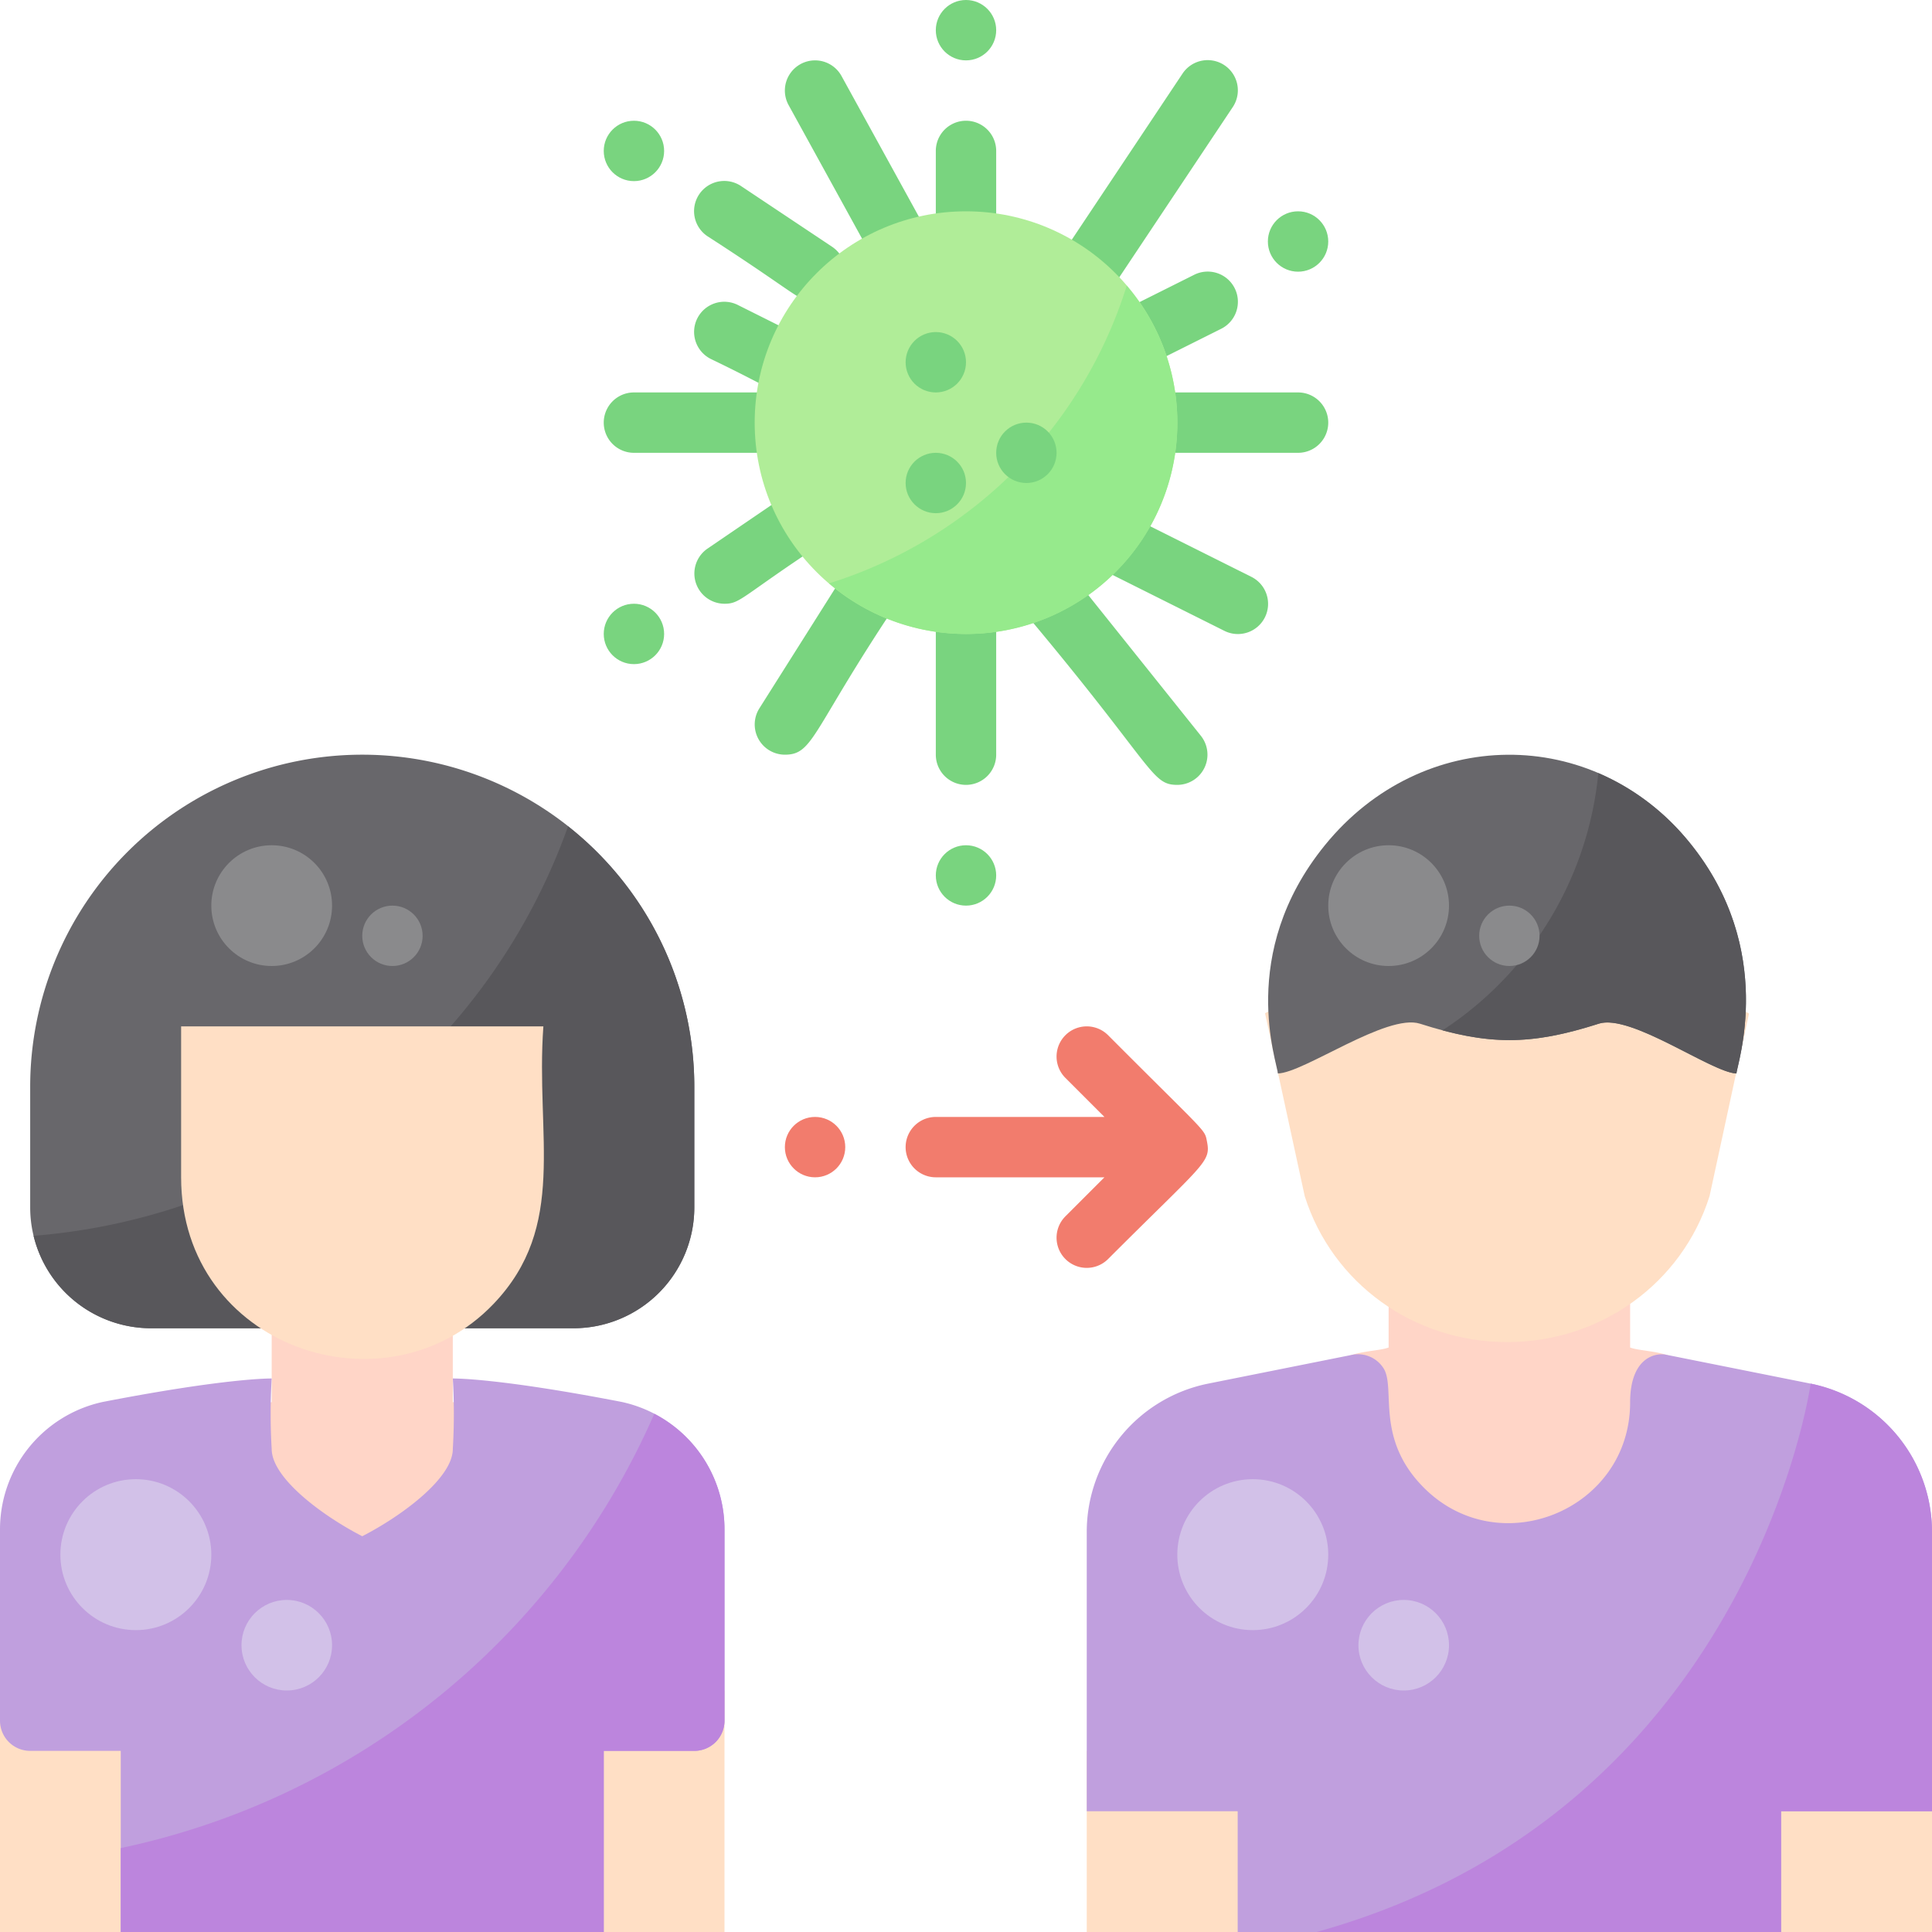 <svg height="512" viewBox="0 0 512 512" width="512" xmlns="http://www.w3.org/2000/svg"><g id="Virus_Spread" data-name="Virus Spread"><g id="Flat"><g fill="#79d47f"><path d="m256 72a8 8 0 0 1 -8-8v-24a8 8 0 0 1 16 0v24a8 8 0 0 1 -8 8z"/><path d="m281.344 67.563 32-48a8 8 0 1 1 13.312 8.875l-32 48c-5.764 8.65-19.229-.001-13.312-8.875z"/><path d="m344 120h-40a8 8 0 0 1 0-16h40a8 8 0 0 1 0 16z"/><path d="m208 120h-40a8 8 0 0 1 0-16h40a8 8 0 0 1 0 16z"/><path d="m256 208a8 8 0 0 1 -8-8v-40a8 8 0 0 1 16 0v40a8 8 0 0 1 -8 8z"/><path d="m324.422 167.155-32-16a8 8 0 0 1 7.156-14.31l32 16a8 8 0 1 1 -7.156 14.31z"/><path d="m215.993 80c-4.234 0-4.265-1.766-28.43-17.345a8 8 0 1 1 8.875-13.312l24 16c6.603 4.403 3.397 14.657-4.445 14.657z"/><path d="m207.992 200a8.011 8.011 0 0 1 -6.756-12.273l24-38a8 8 0 0 1 13.528 8.544c-23.741 35.234-22.992 41.729-30.772 41.729z"/><path d="m300.422 80.845 16-8a8 8 0 1 1 7.156 14.31l-16 8c-9.478 4.745-16.568-9.604-7.156-14.31z"/><path d="m230.99 67.855-22-40a8 8 0 1 1 14.02-7.71l22 40c5.137 9.341-8.946 16.935-14.02 7.71z"/><path d="m207.994 104c-3.238 0-3.742-1.223-19.572-8.847a8 8 0 1 1 7.156-14.31l16 8c7.511 3.757 4.843 15.157-3.584 15.157z"/><path d="m312.005 208c-6.872 0-5.99-4.363-38.252-43a8 8 0 0 1 12.494-10l32 40a8.011 8.011 0 0 1 -6.242 13z"/><path d="m192.007 160a8.008 8.008 0 0 1 -4.514-14.611l22-15a8 8 0 0 1 9.014 13.22c-22.073 14.503-22.216 16.391-26.5 16.391z"/></g><circle cx="256" cy="112" fill="#b0ed98" r="56"/><path d="m298.6 75.708a120.279 120.279 0 0 1 -78.892 78.892 55.956 55.956 0 0 0 78.892-78.892z" fill="#96ea8c"/><path d="m152 352h-112a32.036 32.036 0 0 1 -32-32v-32a88 88 0 0 1 176 0v32a32.036 32.036 0 0 1 -32 32z" fill="#68676b"/><path d="m150.541 218.99a164.113 164.113 0 0 1 -141.641 108.51 32.049 32.049 0 0 0 31.1 24.5h112a32.036 32.036 0 0 0 32-32v-32a87.886 87.886 0 0 0 -33.459-69.01z" fill="#58575b"/><path d="m0 448h48v64h-48z" fill="#ffdfc5"/><path d="m144 448h48v64h-48z" fill="#ffdfc5"/><path d="m120 371.556v-35.556h-48v35.556c-4.441 1.727-16 0-16 0v60.444h80v-60.444s-11.632 1.699-16 0z" fill="#ffd5c7"/><path d="m160 512h-128v-48h-24a8 8 0 0 1 -8-8v-50.531a34.557 34.557 0 0 1 27.222-33.936c33.313-6.46 44.778-6.218 44.778-6.218a158.259 158.259 0 0 0 0 18.685c0 7.665 13.317 17.622 24 23.118 10.679-5.493 24-15.452 24-23.118a158.942 158.942 0 0 0 0-18.685s11.5-.235 44.778 6.218a34.557 34.557 0 0 1 27.222 33.936v50.531a8 8 0 0 1 -8 8h-24z" fill="#c09fde"/><path d="m173.4 374.665a199.342 199.342 0 0 1 -141.4 115.097v22.238h128v-48h24a8 8 0 0 0 8-8v-50.531a34.525 34.525 0 0 0 -18.6-30.804z" fill="#bc85dd"/><path d="m366.062 405.6c-12.571-12.573-14.223-26.618-14.172-38.706.041-9.485 11.87-8.216 16.11-9.79v-29.104h64v29.108c4.176 1.552 16 .319 16 9.759-.315 1.152 4.119 35.078-29.612 49.05a47.255 47.255 0 0 1 -52.326-10.317z" fill="#ffd5c7"/><path d="m399.407 355.667c-24.761 0-46.318-15.539-53.639-38.667l-10.518-48.485s31.342-17.138 45.938-12.467c7.4 2.368 13.905 3.619 18.812 3.619s11.412-1.251 18.812-3.619c14.233-4.556 44.7 12.553 44.7 12.553l-10.465 48.399c-7.32 23.128-28.877 38.667-53.64 38.667z" fill="#ffdfc5"/><path d="m460.184 284.49c-6.577-.24-28-15.922-36.5-13.2-18.109 5.8-29.246 5.8-47.376 0-8.776-2.809-30.869 13.1-37.671 13.186-.012-2.593-10.98-31.656 12.5-60.522 25.691-31.593 71.069-32 96.571-.719 23.316 28.594 12.478 59.131 12.476 61.255z" fill="#68676b"/><path d="m48 312v-40h96c-2.114 29.11 6.535 52.895-13.217 73.558-28.46 29.775-82.783 11.652-82.783-33.558z" fill="#ffdfc5"/><path d="m288 464h56v48h-56z" fill="#ffdfc5"/><path d="m456 464h56v48h-56z" fill="#ffdfc5"/><path d="m472 512h-144v-32h-40v-74.1a40.107 40.107 0 0 1 32.155-39.223l38.166-7.633a8.008 8.008 0 0 1 8.289 3.5c3.433 5.249-2.385 18.6 10.767 31.749 20.023 20.018 54.623 5.82 54.623-22.626 0-11.667 6.441-13.27 9.569-12.645l38.276 7.655a40.107 40.107 0 0 1 32.155 39.223v74.1h-40z" fill="#c09fde"/><path d="m479.845 366.677s-15.845 113.323-130.94 145.323h123.095v-32h40v-74.1a40.107 40.107 0 0 0 -32.155-39.223z" fill="#bc85dd"/><circle cx="332" cy="412" fill="#d2c1e8" r="20"/><circle cx="372" cy="436" fill="#d2c1e8" r="12"/><circle cx="36" cy="412" fill="#d2c1e8" r="20"/><circle cx="76" cy="436" fill="#d2c1e8" r="12"/><circle cx="216" cy="304" fill="#f27c6d" r="8"/><circle cx="256" cy="8" fill="#79d47f" r="8"/><circle cx="256" cy="232" fill="#79d47f" r="8"/><circle cx="168" cy="168" fill="#79d47f" r="8"/><circle cx="344" cy="64" fill="#79d47f" r="8"/><circle cx="248" cy="128" fill="#79d47f" r="8"/><circle cx="248" cy="96" fill="#79d47f" r="8"/><circle cx="272" cy="120" fill="#79d47f" r="8"/><circle cx="168" cy="40" fill="#79d47f" r="8"/><path d="m319.845 302.434c-.652-3.283.135-1.693-26.188-28.091a8 8 0 0 0 -11.314 11.314l10.343 10.343h-44.686a8 8 0 0 0 0 16h44.686l-10.343 10.343a8 8 0 0 0 11.314 11.314c25.707-25.713 27.301-25.628 26.188-31.223z" fill="#f27c6d"/><circle cx="72" cy="240" fill="#8a8a8c" r="16"/><circle cx="104" cy="248" fill="#8a8a8c" r="8"/><path d="m447.708 223.232a63.183 63.183 0 0 0 -24.136-18.353 91.957 91.957 0 0 1 -41.284 68.166c14.792 3.956 25.369 3.372 41.4-1.759 8.5-2.718 29.919 12.964 36.5 13.2-.002-2.12 10.836-32.657-12.48-61.254z" fill="#58575b"/><circle cx="368" cy="240" fill="#8a8a8c" r="16"/><circle cx="400" cy="248" fill="#8a8a8c" r="8"/></g></g></svg>